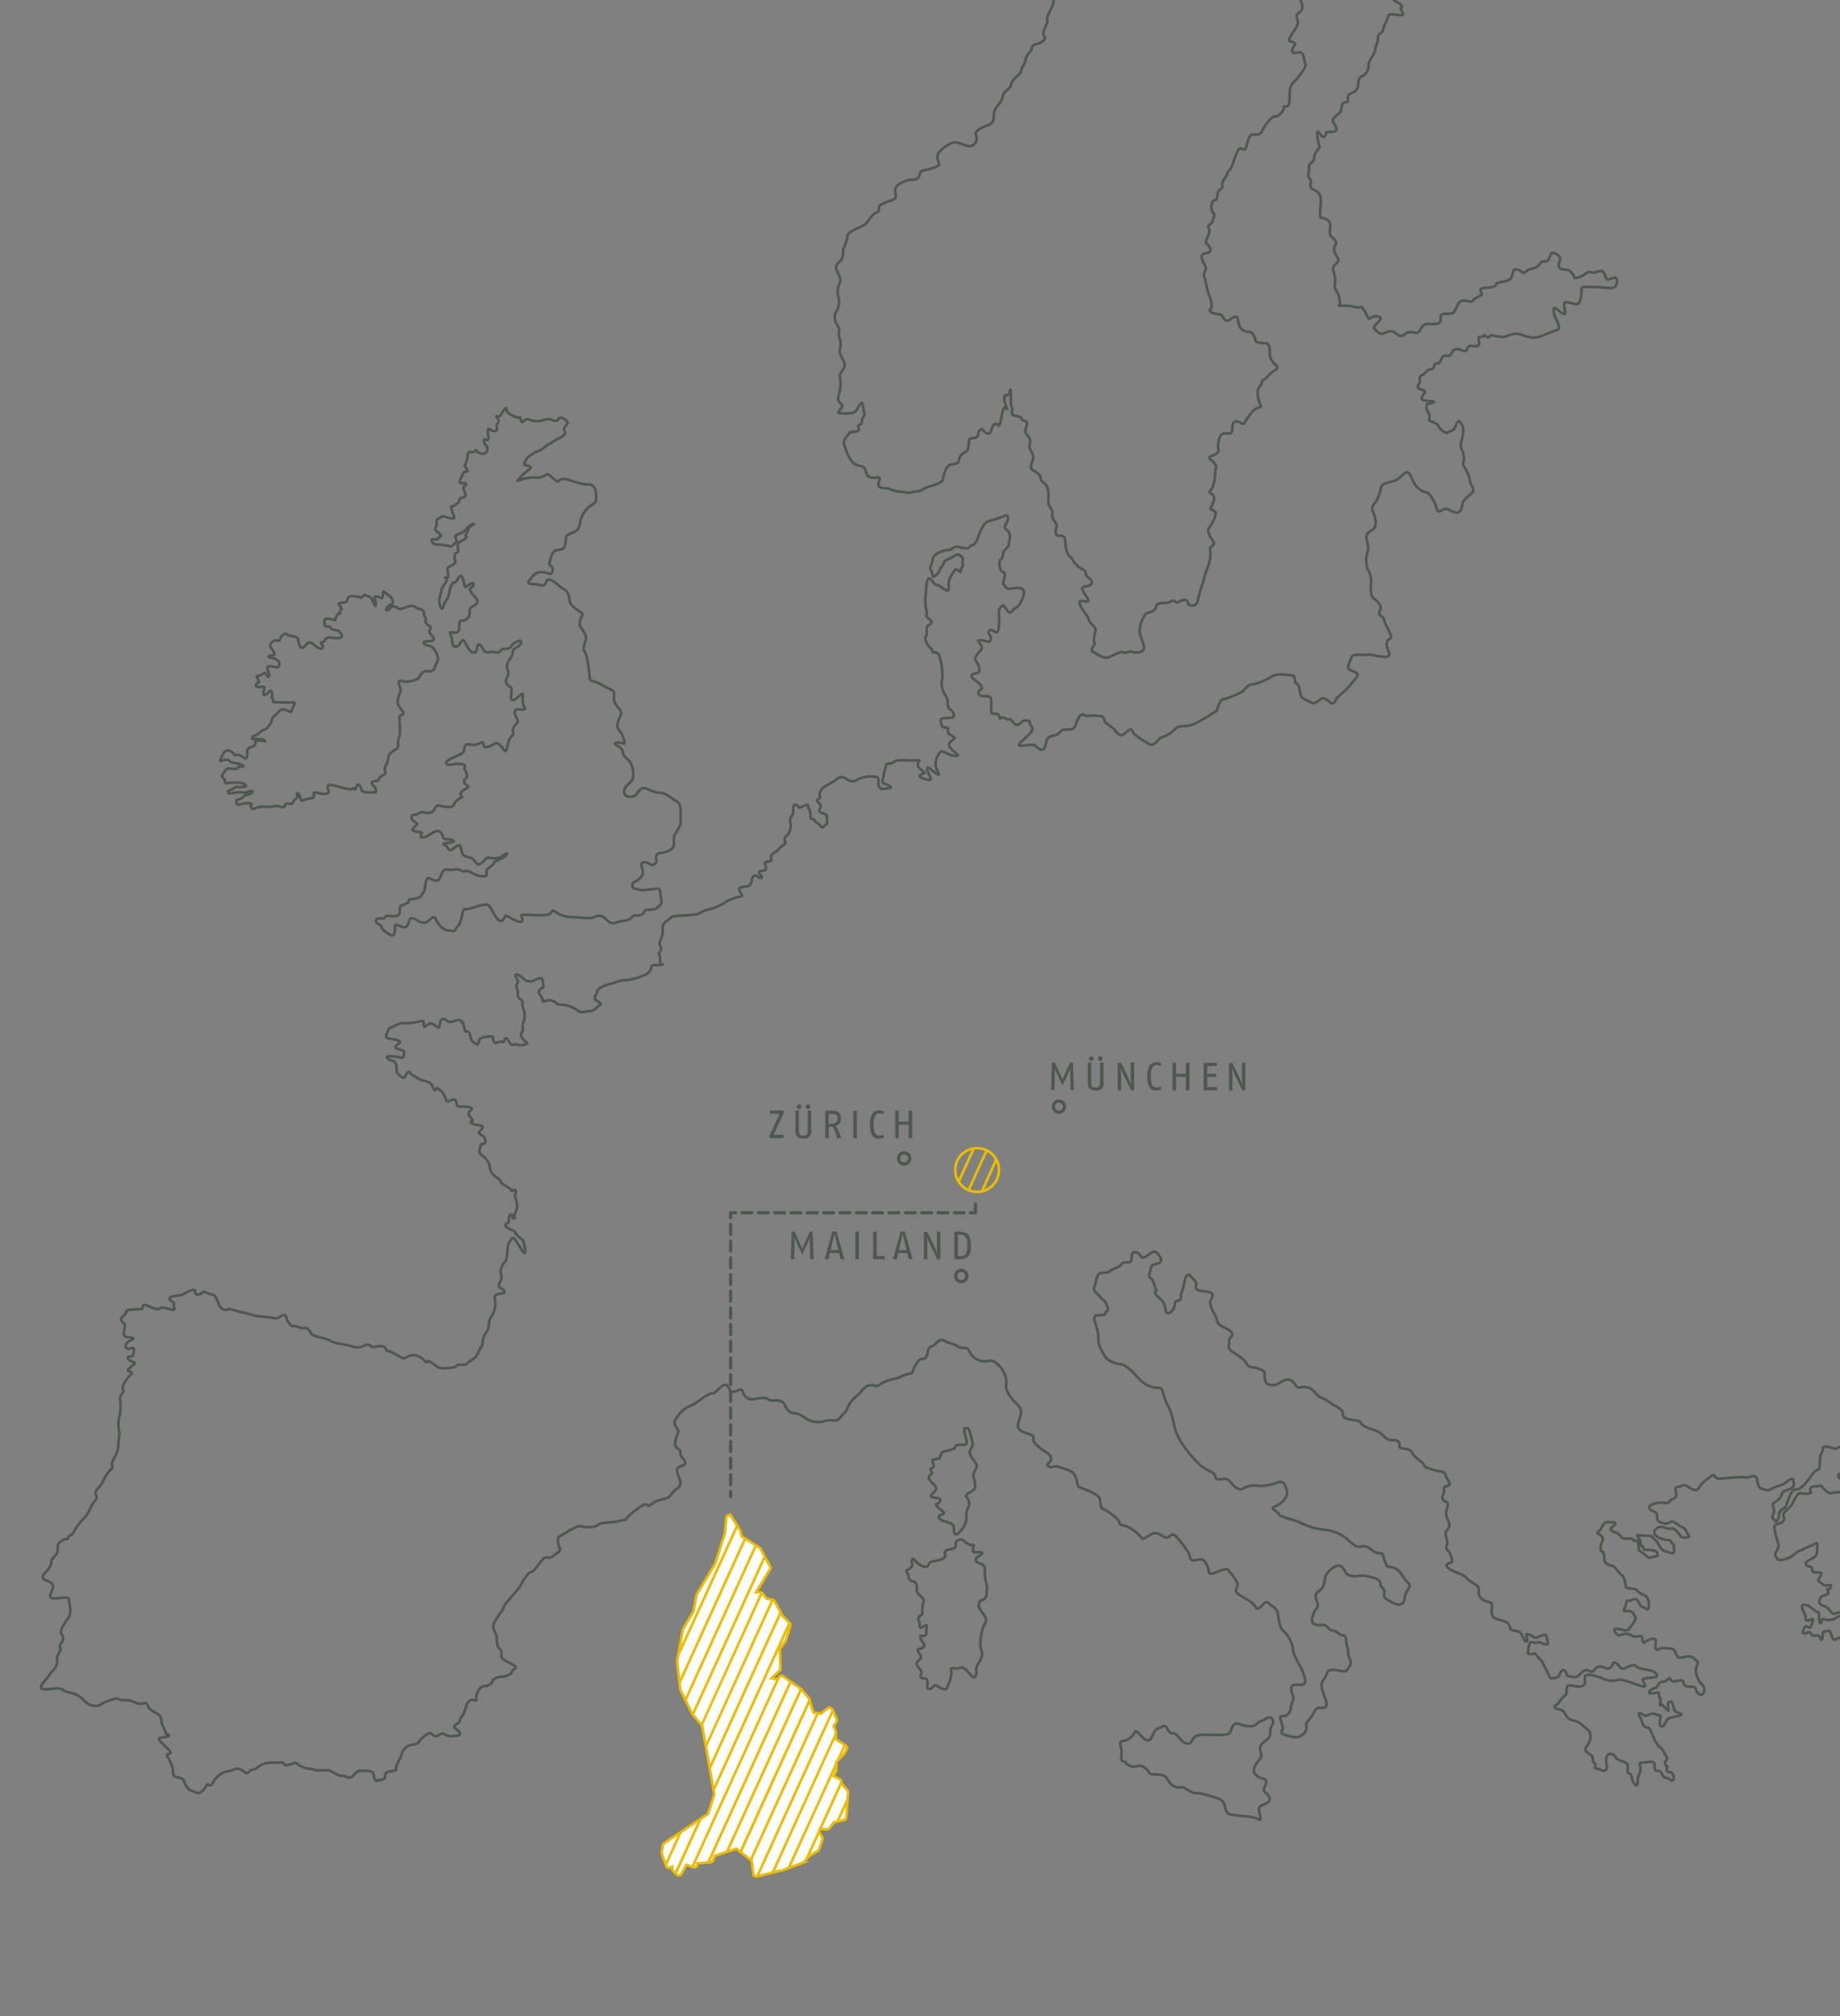 <svg id="Layer_1" data-name="Layer 1" xmlns="http://www.w3.org/2000/svg" viewBox="0 0 420.13 460.13">
  <rect x="0" y="0" width="420.13" height="460.13" fill="#808080" stroke="none"/>
  <title>map-europe</title>
  <path d="M219.21,351.45s-1,.07-1,.74.14,1-.6,1.28-1.62.07-1.82.74.54,1-.67,1.61-2.56.34-2.89.94-.47,1.21-1.82.61-1.88-2.09-2.15-1.41.34,1.35-.34,1.88-1.28.47-.74,1.21-.07.81.54,1.48,1.21,0,1.55,1.21-.34,1.28.47,2.09,1.41,1.21,1.08,1.88a6.62,6.62,0,0,0-.2,2.49c0,.4-1.28.81-.87,1.55s0,2.09.74,1.68,1.28-.87,1.08,0,.2,1.55-.4,1.88-1.21-.47-.94.61,1.35,1.55.54,2.09-1.55.13-1.08,1,.81,1,.47,1.55-1.21.74-.67,1.68,1.08.94.88,1.68-.4.87.2,1.08,1.14-.07,1.21.88-.4,1.55.4,1.61,1-1.28,1.88-.67,2,1.14,2.22.27a12.15,12.15,0,0,0,.94-2.89c.07-1.08-.54-1.68.81-1.41s1.41-.87,2.69.47,1.68,2.08,2.09,1.14-.27-1.35.54-2.69,1.14-1.75.67-3.3.2-4.24.47-5,1.14-1.41.27-2.69-1.48-1.68-1.21-2.83,1.55-.07,1.75-2.29-.27-2.49-.4-3.7.4-2.56-1-3-1.35-1.08-.67-1.55,1.68-1,.47-1.08-1.62.27-1.55-.67.61-.94-.47-1S219.75,351,219.21,351.45ZM220.62,326c-.19.15-.61-.54-.4.81s.87,2.49.27,2.83-2-.14-2.29.47,0,.4-1.21.81-1.75.14-2.15,1.08-.13.81-1,1-1.08.07-.87.74.54.87-.13,1.28-.34.34-.07.94-1.21.81-.54,1.75,1.82,1.55,1.41,2.35-1.61,1.28-.81,1.61,2.15.07,1.82.94-1.35.4-.67,1.21,1.82,1.28,1.48,1.62-1.62.4-.87,1.21,3.1.74,3.16,1.82.13,2,.81,1.68a5.67,5.67,0,0,0,2.15-3.63,3.81,3.81,0,0,1,.2-2.15,1.9,1.9,0,0,0,.27-1.82c-.27-1-1.14-.94-.2-1.61s1.75-.67,1.68-2.09-.74-1.82-.2-2.89.81-1.21.34-2-1.55-1.88-1.35-2.69.88-1.14.61-2S221.36,325.41,220.62,326Zm68,66.47c-1,.63-.94.2-1.48.81s-1.28.88-2.83.61-2-1.08-2.76,0-.2,1.68-1.61,2-6.19-.34-7.06.47-.87,2-2.22,1.48-1.61-2.22-2.89-2.22-1.14-2.22-2.35-1.55-1.35.27-2,1.48-.61,1.82-1.62,1.61-2.22-2.62-2.69-1.82a3.58,3.58,0,0,1-2.56,2c-1.35.2-.54.87-.47,2.35s-.47,2,.54,2.35-.07.4,1.41,1,2-.67,3.43.47.34,1.35,2.22,1.48,2.36.07,3.1,1.41a2.81,2.81,0,0,0,2.76,1.55c.67-.14.54,0,2.22.87s.94.07,3.23.74,4.17.88,4.57,2.29.47,2.09,1.48,2.29a29.45,29.45,0,0,0,3.3.4,10.92,10.92,0,0,1,2.29.4c.94.2,1.21.94,1.14-.13s-.74-2.22.07-2.62,2.49-.87,2-2-1.55-1.08-1.21-2,1-2-.2-2.22-2.83-1.28-1.82-3,1.61-1.75,1.35-2.69-.67-1.55.6-2.62,1.48-1.35,1.48-2.22a2.77,2.77,0,0,1,.47-1.75C290.93,393,290.72,391.14,288.64,392.49Zm-211-253c.27-.81.67-.13.27-.81s-1.08-.87.07-1.08,1.14,0,1.34-.74.88-.94,1.62-.74.94-.07,1.35.27.74-.94,1.21-.54.87.07,1.35.87.94,2.29,1,1.21-.87-1.68.07-1.75,1.28.81,1.48.07-.27-1.61.6-.94,1.48,1.08,1.62,1.55.2,1-.4,1.14-1.48,1.48-.74,1.28,1-1.28,1.88-.74.94.61,1.82.27,2.15-.74,2.49-.34a2,2,0,0,0,1.28.54c.4.07,1,.54.87,1s.4.87.47,1.35-.47.2.07.94,1.08.54.94,1.14-.54.67.07,1.35.94,1.14.47,1.41-2.49,0-2,.67,1.28.34,1.88.87,1.75,2.29,1.08,3.43-.4,1.68-1.21,2-1.14-.34-2.09.4-.4,1.21-1.62,1.61a6.87,6.87,0,0,1-1.82.4c-1.08.2-2-.67-2,.2s.61,1.28.4,2S90.44,160,91,161s1.41,1.61,1,2-.87.2-.81,1,.34,3.7-.14,4.58.27,1.82-.54,2.35-1.75,1.14-1.82,1.88a5.76,5.76,0,0,1-.74,2.22c-.4.74.61,1.48-.47,1.88s-1.08,1.48-1.41,1.35-1.68.13-1,.81,1.08,1.75.61,1.75-2.89.34-3.16-.6-.81-1.55-1.08-.87-.27,1-.67.67.13.2-1.21.07-4.37-1.41-4.71-.74.94,1.61-.47,1.82-2.42-.67-2.69-.2.61,1.08-1,1.28-1.82.88-2,.2-.6-1.68-.87-1.35.6.81-.27,1.21-.34,1.28-1.35,1.14-1.08.07-1.21.54-.67.2-1.21.07a1.68,1.68,0,0,0-1.28,0c-.67.2-2-.07-3.3.14s-1.41.88-1.82.07.74-.94-.87-.94-2.29.74-2.42.07-.4-.74.54-1,.74-.4,1.14-.74.4-.14.88-.27,1.68-.81.6-.81-.4.47-2,.27-3,.54-3.16.07-.2-.27.81-.74.34-.54,1.28-.54,2.35,0,1.88-.47-1.35-.6-3-.54-1.75.34-1.68-.34-1.08-.81-.54-1.55.81-1.35,1.41-1.35,1.88.34,2.08-.2,2,0,1-.54-2.42-.47-2.76-.81,0-.4-1.08-.4-1.48.74-1.08-.27.88-2.22,2-1.82.81,1.08,1.55,1,.47-.13,1.21.27.94.88,1.21.14-.2-1.21.27-1.82.61-.2,1.41-.81-.54-1,.87-1.08,2,.47,1.41-.07-3.16,0-2.76-.67.74-.14,1.68-1.08,1.48-.54,2-1.41.54-.47.74-1.21.07-.74,1.14-1.68.94-1.14,1.88-.94,1.48.94,1.68,0,1.08-1.68.14-1.68-1.21.07-2.49,0-2.15.13-2-.34-.54-.67-.27-1.08-.13-1.61-.54-1.14-1.41,1.35-1.41.54.61-1.62-.07-1.55-1.75.2-1.62-.4.88-.27.61-1-.81-1.08-.07-1.08,1.41-1,1.68-.54.67,1.14.81.47-1-2-.07-2.09,1.88.4,2.09.14a1.05,1.05,0,0,0-.34-1.68c-1-.61-2.22-.47-1.68-.81s1.61,0,1.08-.94-1.35-1.28-.47-2.22,1.68.07,1.88-.67,1.08-1.68,1.55-1.14,2.42.27,2.56,1.14.47,2.35,1.21,1.82,1-1.55,2-.87,1.88,1.55,2.35,1-.87-1.21-.07-1.28.54-1.28,2-1.08,2.49.2,2.49-.34-.81-1.21-.81-1.21-1.82-.27-1.82-.74-1.28.07-1.28-.61-.34-1.41.61-1.41,1.88.67,1.88.07.6-1.28.87-1.21S77.59,139.53,77.59,139.53ZM129.49,96.2s-1.08-1.17-1.7-.81-.27.81-1.17.63-.63-.54-2-.27-.9.45-2.33.36-1.52-.63-2.24-.36-.63,1-1.08.27.18-.81-.45-.72-1.17-.36-1.7-.54a3.49,3.49,0,0,1-1.17-1s.18-1.17-.54-.27S114.51,94.77,114,95s-.81-.27-.54.27.63.54.18,1.35-.09,1.17-.18,1.52-.72.27-1.08.18-1-.9-1,0,.36,1.88,0,2.06-.9-.54-.9.27.81,1,.81,1.7-.45,1.17-.81,1.17a2,2,0,0,1-1-.09c-.63-.18-.54-1.08-1.08-.45s-1.35-.54-1.62.9a6.21,6.21,0,0,1-.54,2.15c-.27.45-.18.09.36,1.08s-.45.09-.81.9-1.17,2.15-.63,2.24,1.43-.18,1.26.36-.81.18-.54,1.08.72,1.35.18,1.7-1.17.09-1.17.72-.54.72-1.08,1.26-1.08-.45-.63,1.08.9,1.88.09,1.88-2.15-.72-2.51-.36-1.17.45-1.08,1,.09.54-.18,1.35-.09.54.45,1.17c0,0,1.17.72.63.9s-.09.09-.54.54-1.79-.18-1.43.63,1.17.72,2.42.81,1.88.54,2.24.18,1.17-.72.9-1.43-.45-.72.45-1.17,1.52-.63,1.88-1.26,1.71-1.35,1.71-1.08-1.08.45-1.26,1.17-.63,1-.63,1.43.72.09-.36.9-1.34.45-1.43,1.43.36,1.17-.09,1.52-.54-.09-.63,1.08.63,1-.18,1.61-1.53.54-1.44,1.26.27,1.62,0,1.79-.9-.18-.27.18-1.26,2.24-1.17,2.78-.45,1.52-.45,2.24.36,2.15.72,1.88.09-.81.81-1.79.45-.72.81-2.15.54-1.88,1.17-2,1.26-2.51,1.79-1.08.36,2.42.9,2,1.88-1.26,1.61-.36-1.26.45-.54,1.61,1.79,1.7,1.35,2.51-1.7.72-1.7,1.79.09,1.17-.72,1.88-1.53-.09-1.61,1.08.09,1.88-.72,2-1.79-.54-1.26.54.09,2.78,1.17,2.69,1.35-2.42,2.06-1.08,1.26,2.51,2.15,2.42.45-2.33,1.26-1.79.81,2,2.06,1.7,2,.54,2.69-.36,1.79.09,2.33-.9,2.78-2,2.33-.81-1.88.9-1.88,2.06-1,1.62-1.26,2.78.45,1.61.18,2.42-.72,1.26-.27,2.06,1.17.36,1.08,1.52-.36,2.33.45,2.15,2.15-2.15,2.15-1.08a5.78,5.78,0,0,0,.09,2.24c.27.63.72.9-.09,1s-2-.36-1.88.72,1,1.79.63,2.24-1.35,1.43-1,2.15-.63.9-1,2.06-.45,2.87-1,2.15-1.44-2.06-2.24-1.52-2.15,1.17-2.42.54,0-1.17-.81-.72a2.88,2.88,0,0,1-2,.45c-.63-.09-1.35-.45-1.61.54s.18,1-1.17,1.7-3,1.26-3,1.79.36.63,1.35.45,3.14-.27,2.87.45.18.72.36,1.52.36.72-.18,1.26-.36.27-.27.9,1.52.72.45,1.35-1.43.81-1.26,1.52.72.09-.63,1-.54,1.79-2.33,1.7-2.33-.63-2.78,0-.45,1.26-1.53,1.35-1.79-.45-2.33.09-1.61,0-1.7.9,1.61,1.26,1.26,1.7-1.61,1.08-.72,1.43,1.88.09,1.79.54-.63,1.08.54.9,2.87-2.15,3.77-1.17.27,1.61,1.43,1.61,2.33.54,1.17.72-2.51.18-1.7.54.9,1.52,1.61,1.17,1.71-1.61,2.06-.72.18,1.88,1.26,2.24,1.08.09,1.79.81.72,1.35,1.71.72.9-1.35,1.7-1.26a4.34,4.34,0,0,0,2.6-.09c1-.45,2-1.43,1.44-.54s-2.87,1.35-2.87,1.88-1.88,1.17-1.7,2,0,1.08-1.26,1-2.78-1.52-3.59-1.17-1.17-.72-2.6-.36-2-.63-2.69.81-.54,1.79-1.52,1.7-1.71-1.17-2.06-.09-.18,2.33-.72,2.87-.18.9-1.43,1.26-1.79,0-1.88.63,0,.18-.81.72-1-.18-1.17.9.09,1.53-.9,1.79-2.24-.36-2.51.27-1.88-.09-2.06.72.54.63,1,1.17.27.81.9,1.26,2.06,1.7,2.33.45-.27-2.06.63-1.79,1.88,1,2.33,0,.45-2,1.53-1.44,2.06,1.35,3.14.54,1.35-1.44,1.88-.27,1.7,2.42,2.87,2.42,1.17.45,1.71-.54.63-.36,1.08-2,.45-2.6,1.08-2.33,4.57-1.8,5.38-.72,1.88,3.95,2.87,3.32.27-1.52,1.43-.9,3.14,1.79,3.23.81-.81-1.26.45-1.26,4.93.36,5.74-.18.45-1.08,1.43-.45a6.55,6.55,0,0,0,3.05,1.17c.63-.09,4.84.45,5.65.09a1.93,1.93,0,0,1,2.51.18c1.08.9,1.52,1.43,2.51,1s2.78-.36,3.41-1,.63-.63,1.08-.63,1.7.09,2-.81,2.15-.18,2.87-.9,1.35-.72,1-2.06.18-2.51-1.25-2.33-3.32.45-3.95.18-1.43,0-1.35-1,.72-.63,1.35-1.26,1.17-1,1-2.06-.81-1.88.45-1.88,1.35,1,2.15.45.45-.63.45-1.44a1,1,0,0,1,1.08-1.17c.63,0,3-.54,3-2s-.18-1.53.45-2.6,1.26-2,1.08-2.6.45-3.77-.81-4.49-2.51-2.06-4.13-2.06-2.78-1.26-3.77-1-1.08,1.61-2.24,1.88-2.51-.36-1.79-1.79,1.79-1.52,1.88-2.69a5.37,5.37,0,0,0-.63-3.23c-.63-1.26-1.52-1-1.7-2.42s-2.69-1.79-1.44-2.15,2.24,1.17,1.62-.9-1.79-2.06-1.35-3.68,1.08-1.88.63-2.69-1.52-1.61-1.52-2.78.27-1.62-.63-2.06-1.35-.63-2.6-1.35-2.33-.45-2.33-1.44a28.12,28.12,0,0,0-.72-5c-.36-1.35-.72-.63-.54-2.15s.9-1.43.09-3-1.26-1.17-1-2.69,1.08-1.35,0-2.15-2.24-1.26-2.42-2.87-.9-2.15-1.26-2.24-2.87-2.6-3.59-2.24-.45,1.71-1.79,1.26-3.5.09-2.51-1.08,1.26-1.88,2.78-1.88,2.33,1.08,2.51-.36-1.08-.72-.63-2.06.45-2.33,1.7-2.6,1.61,0,1.88-1.7-.09-1.53,1.08-2.06,1.88-.54,2.24-2.33a6,6,0,0,1,2.06-3.77c1.08-.9,1.62-.72,1.62-2s-.09-2.6-1.08-3-.45.18-2.51-.36-3.23-1.17-4.22-1-.36,1.08-1.71.09-1.08-1.43-2.06-1a3.4,3.4,0,0,1-2.51.54,8.4,8.4,0,0,0-3.32.63c-.72.18-.9.45.45-1s2.51-1.71,1.79-2.15-1.7.09-1-1.17.09-.54,1.44-1.53,1.61-.54,2.87-1.61.45-.27,2.06-1.35,3.14-1.35,2.6-2.42S130,96.92,129.49,96.2ZM420.1,368.9l-.12,0c-.94.27-.81.63-1.71.76a4.7,4.7,0,0,1-1.52,0s-.76-.4-.81.27-.31.76-.54.13.22-2.06-.27-2.11-1.79-1.21-2.06-1.39-1.7-.67-1.61.18.63,1.35.76,2.06,0,1.12.54,1.08,1.39-.72,1.17,0-.36,1.57-.76,1.61-.94-.72-1.21.13-.67,1,0,1.17.81-.58,1.35-.13.09.54.81.63,1.21-.13,1.39.31.36,1,.58.4-.09-1.66.45-1.61,1.17-.63,1.48.31.54,1.75.94,1.52a5.72,5.72,0,0,1,1.16-.42m0-33.27a1.63,1.63,0,0,1-.45.05c-1.3,0-1.57.58-2.65-.22s-.81-1.48-1.84-1.21-1.3-.09-1.79.54,1,1.08-.58,1.21-1.84-.54-2.47.4a8.43,8.43,0,0,0-.94,1.61c-.31.67-.13.4-.94,1.26s-1.26,1-1.26,1.61.54,1-.27,1.61-1.88.31-1.79,1.3a16.79,16.79,0,0,0,.72,3c.27.94.36,1.21,0,1.93s-.81,1.12-.31,1.75.31.76,1.3.63a5.46,5.46,0,0,0,2.87-1.26,4.08,4.08,0,0,1,1.75-1,14.7,14.7,0,0,1,2-.94c.63-.13,1.66-1.17,1.48,0s.22,2-.76,2.65-2.24,1-1.79,1.66,1,.18,1.3.76-.22.9.67,1,1.66-.18,1.48.54-1.26,1.12-.27,1.75.9.76,1.52.67a2.18,2.18,0,0,1,1,0,1.12,1.12,0,0,1-.4.85c-.4.27-.63-.49-.4.27l.22.76s.13-.09-.54.27-1.17.22-1.3.72-.63,1,.14,1.53.54.13,1.17.54.9,1,1.26,1.3.4.31,1.08.09a3.71,3.71,0,0,1,.89-.17m0-31.58c-.35,0-.58.1-.42.58a1,1,0,0,0,.42.54M318.25,0a1.33,1.33,0,0,0,.42.31c1.26.63,1.71,1.08,1.26,1.43s1,1.53.18,1.71-3-.63-3.14.18-.9,2-1.17,3.14-1.17.54-1.17,1.88-.63,1.79-.63,2.69-1.52,2.42-1.52,3.5a2.66,2.66,0,0,1-1.35,2.51c-.81.27-1,.9-1,1.79a2.05,2.05,0,0,1-1.44,2.06c-1.08.45-1,.9-.9,1.7s-1,0-1.34,1,.09,1.26-.81,2.06-1.62,1.26-1.17,2,1.26,1.88.18,2.06-1.7-.09-1.88.45-.45,1.17-1,.54-1-1.53-1-.63a9,9,0,0,0,.45,2.78c.27.72-.18.63-.63,1.43a2.51,2.51,0,0,0-.54,1.62c-.09,1-1.26.9-1.17,2.06s-.54,1.7.18,2.51-.45,1.88.72,2.42,1.61.9,1.79,2.06-.54,4.48.18,4.48,2,.54,2,1.7-.36,2.15.27,2.6,1.26,1.26,1,1.7a1.94,1.94,0,0,0-.09,2.24c.63,1.08,1,1.35.27,2.06s-1,1.08-.72,1.88a6.86,6.86,0,0,1,.36,2.42c0,1-.36,1,.36,2.15s.45,1.17.72,2.24-.9,1.08.27,1.08a10.6,10.6,0,0,1,3.32.27c1.26.36,1.17-.54,2,.81s.9,2.24,1.43,1.7,2.36-.56,2.29.11-2,1.82-1.35,2.42,1.21,1.34,2.15.94,1.68-.74,2.49-.14,1.28,1.08,2,.54.74-.67,1.68-.67,1.41.67,2-.4,1-1.48,2-1.48,2.49.27,2.69-.67-.4-1.48,1.08-1.61,1.62.2,2.22-.74.74-2.29,2-2.29,1.48.67,2.15-.07,2.09-1,2-1.41-.94-1.28.61-1.41,2.56-.2,2.69-.87,3.16-.27,3.57-1.75.27-1.82,1.48-1.48.74,1.14,1.75.34,2.15-.54,2.89-1.41.34-.81,1.55-.87.81-2.42,2-1.88,1.55.87,1.21,1.88-.4,1.68.94,1.82,1.28.2,2,.94-.2,1.34,1.41.87,1.88-1.55,2.89-1.14,2.42-1,2.89.13.54,1.61,1.14,1.48,1.55-.74,1.75-.13.2,2.09-1.21,2.09-6.79-.61-6.79.07,0,3.7-1.14,3.63-2.76-1-2.83,0,.81,2.69-.27,2.15-2.29-2.35-2.08-.4,2.22,3.77.47,4.24-3.83,1.88-5.58,1.61-2.56-1-4-.81-1.68.88-3.5.61-1.82-.47-2.15.07-1.21-.87-1.28-.27-1.28-.2-1.14.74S338,78.91,337,79s-1.41-.34-1.82.34-.4,1.08-1.41.61-1.75-.27-2.09.27-.47,1-1.08,1-.81-.27-1.35.47-.27,1.14-1.08,1.28-.6.27-.74.74-.34.47-.94.61-.67.34-1.08.81-.67.34-1,.67-.27.07-.2,1-1,1.41-.2,1.88,1.82.34,1.14,1.21-.67,1.08-.27,1.41,3.36.13,2.35.61-1.68-.14-1.48,1.21.67,1.14.67,1.88-.61.81.74,1.35,1,.67,1.62,1.41,1.48,1.28,2,.87,1.08-.2,1.48-1.14.67-2,1.41-.81.34,1.75.34,2.56-.74,2-.34,3.16a5.28,5.28,0,0,1,.6,2.36c-.07.81-.47,1,.07,1.82a7.58,7.58,0,0,1,1.28,3.1c0,.81,1.21,2,.67,2.62S334,114.1,333.92,115s-.47,2.15-1.48,2-2-1.08-2.69-.81-1.48,1.08-1.75-.2-1.55-3.57-2.35-3.63a4.05,4.05,0,0,1-2.69-2c-.74-1.21-1.08-3-2-2.49s-1.28,1.41-2.56,1.88-2.83.4-3.1,1.61a8.59,8.59,0,0,1-1.28,3.36,1.85,1.85,0,0,0-.4,2.42c.54,1.28.74,3,0,3.57s-1.82,1-1.61,2.15.6,2.42.27,3.09a5.9,5.9,0,0,0,0,3.9,6.07,6.07,0,0,1,.81,2.76c-.07.74-.34,3.36.61,4s1.61,1.55,1.55,2.22-.81,1.21.13,1.82.34.6,1.08,2,1.61,2.89.87,3.16-.87,1.28-.54,2.22,1.08,2-.74,1.88-3.5-.74-4-.47-3-.47-3.43.54-1,2.22-.67,2.69,2.49.81,2,1.61-2.56,3.09-2.56,3.09l-2.22,2s-.47,1.75-1.48.94-1.41-1.14-2-.81-1.55,1.35-2.22.88-2.42-.81-2.56-2-.47-2.42-.94-2.42.07-1.75-1-1.82-3.3-.54-4.44.2a14.66,14.66,0,0,1-4.57,1.88c-.81,0-1.48.74-2,1.35s-3.57,1.82-4.57,2-1.55,2.62-1.55,2.62-4.84,3.23-6.32,3.43-2.42-.07-3.23.81a7.47,7.47,0,0,1-3.1,1.88c-.61.07-1.61,2.42-3,1.41a29.4,29.4,0,0,1-3-2c-.94-.87-.54-1.61-1.48-1s-1.55,1.61-2.42.74a6.42,6.42,0,0,1-1-1.14l-2-1.48s-.13-1.48-1.14-1.41-.81-.27-2.29-.07-1.08-.4-1.68-.27-.47.13-1.08,1.08-.34,2.09-1.62,2.29-1.68-.2-2.29.47a2.65,2.65,0,0,1-1.82,1,1.67,1.67,0,0,0-1.41,1.14c-.2.61-.27,2.62-1.61,1.88s-.54-1-2.09-.94-3.23.61-2.36-.4,3-2.49,2.83-3.36-.81-.87-.6-1.35-1.21-.67-1.75-.2-1.21,1.14-1.75.47-.87-1.08-1.41-1-1-.74-1.61-.27-.14-1-1.21-1-1.08.07-1.08-1.21.14-2.42-.4-2.69-2.56.2-2.49-.87,1.21-.4.61-1.55-3-2-2-2.62,1.68,0,1.55-1.41-1.41-1.82-.67-2.89,1.41-1.35,1.21-2.15-1.41-1.35-.27-1.41,2.15.94,2.36-.2-1-1.35-.27-2,1.61,1.35,2-.2,0-4.1.2-4.51.87-1.55,1.35-.6,1.14,1.61,1.62.87,1.35-.74,1.88-1.88,1.35-2.83.27-3.23-2.15.07-3,0-.67-.74-1.14-1,1-2.42-.07-2.76-.94-2.76-.67-2.83.67-.74.67-1.48,1.28-1.35,1.28-2,.54-1.75.07-2.69-1.48-.67-.67-2.08.4-2.15-.47-1.75A26.13,26.13,0,0,1,225.6,119c-.87.2-2,2.56-2.22,3.43s-.67,1.88-1.41,2-.27.87-1.82.67-1.75-.61-2.56,0-.94.27-2.09.61-2.49.94-2.56,2.08-.87,1.68-.34,2.42,0,2,1.08,1.08.81-1.55,1.41-2,0-1.14,1.35-1.61,1.88-1.55,2.83-.87.4.81.54,1.75-.47,1.14-.4,1.82-1-.87-1.35-.27a9.77,9.77,0,0,0-1.28,2.15c-.54,1.35.34,3-.81,2.42s-1.14-1-2-1.14-1.62-2.08-2.09-1.35-.4,3-.54,3.63a10.58,10.58,0,0,0,.07,2.89c.13.81.4,1.48.13,1.82s1.55,1.08,1.08,1.68-1.14.34-1,1.88-.74,1-.13,2.42,1.14,1.21,1.35,2,1.28-.07,1.68,1.35a14.66,14.66,0,0,1,.67,4.84,4.45,4.45,0,0,0,0,2.49c.27,1.28,1.28,2.09,1.21,2.89s.13,1.68.61,1.88,1.14,1.41.54,1.75-2.89-.14-2.76.81.27,1.55,1.14,1.55.4.4.54,1.08,2,1,1.35,1.55-1.68.94-.81,2,2.56,1.88,1.14,1.82-3.09-1.41-3.5-.87a4.53,4.53,0,0,0-1,3.23c.27,1.28,1.35,2.35.27,1.75s-2.15-2.09-2.22-1.14,1.55,2.56.47,2.49-2.69-.67-2-1.14,1.35-.2.54-.87-1.14-.81-1.14-1.55,1.21-1-.61-.87-4.17-.34-4.84.34-1.68-.07-1.88,1.08-.2.27-.4,1.61-.67,2,0,2.22,2.35.94,1.14,1.08-1.82.47-2.29-.4.67-2.22-1.28-2.22a6.44,6.44,0,0,0-3.23.47c-.67.34-1.35.94-2.42.34s-1.68-1.14-2.76-.2-3.36,1.68-3.63,2.69a1.5,1.5,0,0,0-.22.87c0,.58.4.54-.09.81s-.72.4-.27.85.76.67.54,1.21-.45.72-.13,1,1.79.54,1.61,1,.31,1.61-.13,1.84-.85,1.12-1.35.36-.76-.4-1.26-1.17-1,0-1-.9-.18-1.88-.45-1.88.45-1.17-.76-.72-1.26.72-1.57.31-.94-.9-1.12,0,.09,1.48-.31,2a1.54,1.54,0,0,0-.4,1.57,3.42,3.42,0,0,1-.54,2.74c-.63.67-.72.36-.76,1.17s.67.58-.4,1.35-.72.81-1.57,1.39-1.17.76-1.12,1.35.18.81-.4.9-1.08.09-1,.49.49,1.21,0,1.52-1.35,0-1.35.54,1.08,1,.45,1.21-1.21-1.12-1.84-.27,0,.9-.4,1.39-.09.58-1,.81-2,.09-1.71.94,1.26,1.21-.09,1.48a9.05,9.05,0,0,0-2.78,1,13.07,13.07,0,0,1-4.08,1.84c-1.88.36-1.93,1.08-3.14,1.17a24.51,24.51,0,0,1-2.56.22c-1.21,0-2.74.09-3.27.72s-1.57.81-1.57,2a5.57,5.57,0,0,1-.31,2.38c-.31.94-.58.81-.31,1.75s.36.85,0,1.39-.31.36-.09,1,0,1.3.13,1.66,1.26.13.18.36-2.11-.27-2.2.54a2.24,2.24,0,0,1-1.44,1.7,14.06,14.06,0,0,1-4.13,1.26,5.82,5.82,0,0,0-2.47.45c-.58.22-1.75.45-2.6.81s-1.66.76-1.7,1.26-.9,1.61-.45,1.93,1.62.94,1.17,1.12-1.52,1.61-2.42,1.48-1.57.72-2.83-.13a6.22,6.22,0,0,0-3.54-1.3c-1.57-.13-1-.36-1.88-.76s-.72-.31-1.62-.18-.94.45-.94-.23-1.3-1.43-.67-2.2,1-.18.81-1.21.09-1.66-.94-1.44-1.35.81-2.11.67-.76,0-1.39-.58-1.75-1.35-1.88-.85.81,1.3.54,1.7a1.3,1.3,0,0,0-.13,1.52c.36.72-.09,1.66.4,2.06s.9.54.81,1.21.13.9.31,1.52a4.15,4.15,0,0,1,0,2.33,3.81,3.81,0,0,0-.27,2c.13.58-.67.9-.27,1.79s1.75,1.39,1.12,1.57a3.29,3.29,0,0,1-2.2.18c-.81-.31-.85.54-1.52-.31s-.63-1.35-1.12-1.08,0,1-.81.76-1.26.63-1.75,0,.18-1.35-.81-1.26-2,.13-2.42.63-.27,1.61-.9,1.12-.94-.49-1.21-1.43,0-1-.63-1.39-.49.4-.76-.54-.27-1.84-.63-1.61.36-.45-.58-.49-2.11.76-2.69.22-1.12-.72-1.48-.18-.27,2-.72,1.66-1.39-1.21-2-.85-1.12,1-1.21.45.22-1.26-.58-1.08a13,13,0,0,1-3.68.49,3.52,3.52,0,0,0-2.38.63c-.4.27-1.35.27-1.44.85s-1,1.52-.22,1.88,1.66.27,2.33.54.72.49.13.81-.85.85-.31,1.08,1.79.4,1.66.85.13,1.39-.76,1.21-3.41-.67-3.14,0,1.61.45,2,1.39-.09,1.88.58,2.42,1.21,1.17,1.57.45.81-1.35,1.12-.81,1,.76,1.88,1.35,2.6.49,3.05,1.44.54,1.39.94,1,0-.54.85.13.49.22,1.08,1.35.45,1.53,1.3,1.12,1.26-.45,1.43.27.13,1.08.94,1.08,2.87,0,2.6.54-1.08.72-.58,1.48,1.17,1.21.54,1.35.4.63.9.76,1.88.13,1.61.63a2.81,2.81,0,0,1-.81,1c-.18.09.22.63.81.9s.9,1.35.45,1.7-.81-.13-.94.67-.58,1.39.27,2a4.58,4.58,0,0,1,1.84,2.42,2.81,2.81,0,0,0,.76,2c.63.63,1.35,1,1.57,1.3a2.26,2.26,0,0,0,1.08,1.17c.94.58,1.61.94,1.61,1.3s.67-.58.9-.13-.27,1.08-.13,1.52a6.37,6.37,0,0,1,.49,2.47c-.18.58-.4,1-.58,1.52s.31.81-.18.94-.13-1.17-.72-.9-.31,1.53-.49,1.75-1.21.54-.36,1.17,1.66.58,2,1.35,1.62,1.21,1.79,2,.63,2.65.22,2.47-.81-1-1.35-1.79-1-1.88-1.44-1.61a3.66,3.66,0,0,0-.94,1.61c-.27.67-.09,3.18-.72,3.81a3.25,3.25,0,0,0-1,2.2c0,.76.45,1.39-.09,2.29s-.31,1.39.13,1.52,1.35,1.12.4,1.21-2.06.23-1.75,1.39a5.37,5.37,0,0,1-.54,3.45,4.1,4.1,0,0,0-.81,1.84c-.13.81,0,1.44-.49,2a4.32,4.32,0,0,0-.9,2c-.09.67-.09,1.39-.49,1.7s-.58,1.75-1.57,2.47-1.57.94-1.71,1.3-2.06-.14-2.24.36-3.5.81-4.22.36a16.76,16.76,0,0,0-2.24-1.48c-.22,0-.09.9-1.08-.22a3.12,3.12,0,0,0-3.27-.9c-.72.31-1.12.81-2,.27s-2.69-1.53-3-1.39-.13-1.08-1.43-1.12-2,.45-2.24.09a1.18,1.18,0,0,0-1.43-.31,3.32,3.32,0,0,1-3,.27c-1.66-.54-4.08-.63-4.93-1.26s-3.95-.94-4.31-1.57-.72-1.48-1.66-1.39,0,.23-1.35-.22-1.21.31-2.15-.94-.36-2-1.3-1.7-1.12.9-2.15.63-3.05-.27-4.44-.58a27.08,27.08,0,0,0-3.14-.81c-.49,0-2.78-.94-2.83-.67s-1.3.45-1.88-.63-.94-2.6-1.57-2.6-2-.94-2.38-.58-.94.72-1.52.36.31-.94-.67-.9-2.15,1.17-3.14,1.26-2.6.27-2.15.9,1.3.85.94,1.17.67,1.3-.31,1.17-2.24-.63-2.65-.45-.18.49-1.3.22-2.29-1.08-2.69-.81.22.9-.76.94-3.23-.09-3.23.67-1.44,1-1.08,1.84.94.45.76,1.7-.45,2,.45,2.11,2.15.27,1.12.67-1.66,1.3-1.21,1.84,1.44-.22,1.66.09,0,1.35-.13,1.66-1.17,0-1.17.58,1.75.9,1.61,1.21-2,1.44-1.52,1.66,1.17.45.63.85-2.33,2.83-1.84,3.41-.9,1.35-.63,2.33a10.88,10.88,0,0,1-.22,4.17,7.45,7.45,0,0,0,0,3.14c.18.76-.31,2.47-.18,3.23a5.37,5.37,0,0,1-.81,2.51c-.27.58-.9,1.52-.63,2s-.13.81-.4,1a10,10,0,0,0-1.7,2.65c-.13.63-1.7,2-1.7,2.6s.72.94-.13,1.79-1.21,2.65-2.24,3.72a17,17,0,0,0-2.69,3.54c-.18.58-1.08.67-1.17,1.17s-1.17.27-1.21.54-1.08.27-1.17,1.48.09,1.39-.63,2.15-.9,1-.85,1.57-.94,1.84-1.26,2.11-1.12,1.3-.31,1.7,2.11.76,2,1.66-1.21,2.15-.31,2.56,3.86-.63,3.9.31.81,3-.18,4.35-2,2.82-1.48,3.59a1.88,1.88,0,0,1,.27,1.57s-.94.94-.63,1.48,0,.9-.36,1.43a3.19,3.19,0,0,0-.27,2,3.49,3.49,0,0,1-1.17,2,8.54,8.54,0,0,0-1,1.39c-.36.54-2.2,2.2-1.3,2.6s3.9-.49,4.66.18,2.65.76,3.77,1.48,1.39,1.57,2.82,2.11a2.66,2.66,0,0,0,2.56-.45s3.14-1.52,3.68-1,1.79.09,2.74.4,1.66.85,2.65.67.81-.45,1.35.67,2.56,1.52,2.83,2.38.09,1.26.54,2.06.67,1.88.9,1.93,1,.13.13.45-2.65,0-1.57,1.17,2.56,2.24,2.2,2.65-1,0-.63.76a9.19,9.19,0,0,1,1.21,2.69c.13.94-.18,1.66.72,1.93s1.62.31,1.88,1.08.9,1.88,1.7,2.11,1.39.9,2.33.18,1.08-1.88,1.52-1.57.63.27,1.17-.67a4.76,4.76,0,0,1,3.27-2.42c1.44-.09,1.66-.94,2.92-.36s1.12,1.26,1.88.49,1.43-.31,2-1a5.17,5.17,0,0,1,3.41-1.08c1,.09,1.66-.09,2.2,0s.27.63,1.12.58,1.79-.85,2.24-.36a5.4,5.4,0,0,0,2.69,1.17,4.83,4.83,0,0,1,1.66.36c.18.09.4,0,1.75,0s.76-.22,1.75.27,2,1.17,2.51,1,1.3.67,1.93.36,1.57-1.71,2.15-1.53,2.78-.31,3,.72.4,1.7.85,1.57,1.75-.27,1.84-.72-.31-1.25,1.21-1.43,1.3-.27,1.3-.9,1.17-2.2,1.26-3a3.19,3.19,0,0,1,1.66-2c.58-.23,2-.18,2.29-.81s2.2-2.33,2.78-1.93.81.9,1.53.49,1.17-.63,1.62-.27a2.41,2.41,0,0,0,1.66.4c.36-.09,1.93,0,1.79-.67s-1.66-1.17-1.21-1.7,1.3-.76,1.21-1.26.76-1,1-1.93.23-.22.4-1.12.81-1.75,1.48-1.61.94.4.85-.54,1-2.65,1.66-2.56,1.93-.49,2-1.08,1.26-1.12,2.24-1.12,2.24-.63,2.24-1.17,1.71-.67.27-1.52-2.74-1.17-2.69-2.11,0-1.17-.45-1.57-.63-1.61-.63-2.65-1.26-1.84-.54-3.32,2.15-3,2.15-3.54,3.14-3.68,3.81-4.89,1.7-3,2.51-3.14,2.56-3.23,3.1-3.27,1.26.22,1.93-.4,1.84-1,1.43-1.79-.63-2.47,0-2.69,4.08-2.65,4.89-2.29,3.14.36,3.77-.22,2-.58,3.18-.67a22.21,22.21,0,0,0,3.18-.63s0,.36.27-.22,3.41-3.14,4.22-3.23.23.9,1.79-.27,3.32-.63,4.13-1.93,2.11-1.52,2.15-2.6-1.12-2.47-.72-3.32,2.06-.54,1.79-1.48-1.17-1.12-1.08-2.24-1.43-.49-1.17-2.47,1.08-1.84.49-2.87-1.08-1.35-.18-2.56a6.57,6.57,0,0,1,2.87-2.65,8.25,8.25,0,0,0,2.42-1.43c1.08-.81,2.6-1.66,3.05-1.53s2.33-2.6,3.14-1.79.45,1.35,1.35,1.43,2-1.08,2.29,0a2.22,2.22,0,0,0,2,1.75c.94,0,3-.76,3.77,0s2.89-.47,3.7,1.14,1.35,2,2.62,2.08,2.29,1.41,3.5,1.68a4.82,4.82,0,0,0,3.23,0c1.48-.47,2.56.47,3.36-.67s1.35-1.14,1.68-2.22a6.45,6.45,0,0,1,2.22-2.82c1.14-1,1.75-2.49,3.3-2.42s.81.61,2.29-.4,3.16-.87,4.71-1.68,2.08-.2,2.49-1.28a6.34,6.34,0,0,1,1.14-2.09c.67-.94,1.55-.13,2-1.28s0-1.68,1.14-2.15,1.68-2,2.89-1.28,1.68.47,3,1.28,2-.13,2.56.94a4.1,4.1,0,0,0,2.89,2.42c1.55.27,2.15-.6,3.36.47a5.8,5.8,0,0,1,2.22,3.57c.27,1.55-.47,1.82.88,3.9s2.62,2.15,2.56,3.77-1.35,3-.27,4,3.16.81,3.1,1.82.13,1,1.14,2,2.69,1.48,2.89,2.62-1.48,1.28-.54,1.88.94-.4,2.49.2,3.1.61,3.7,2.35.2,2,1.14,2.36,4.17,1.41,4.37,2.62.07,2,.88,2.29,3.3,2.09,3.5,2.83.47.74,1.41.94a8.85,8.85,0,0,1,3.57,2.56c.34.67.67.34,1.41-.07s1.55-1.28,2.89-.54,1.48.94,2,.6.94-1.08,1.82,0a21.13,21.13,0,0,1,2.69,3.5c.54,1.14.27,1.75,1.14,1.82s1.82-.67,2.56.2a4.27,4.27,0,0,1,.94,2.22c.14.61.27.74,1.08.54s3-1.41,3.43-.74,2.22,2.49,2.09,3.43-.81,1.28.13,2,2.42,1.35,3.36,2.22.61,1.55,1.68.81,1.08-1.68,2.15-.74,1.75.88,2,2.89.74,3,1.21,3.36a6.22,6.22,0,0,1,1.75,2.62c.67,1.61,0,1.08.81,3s1,1.75,1.61,3.16,1.14,3,.34,3.36-3-.54-2.76,1.14.81,1.68.27,2.83-.2,2.15-1.14,2.89-2,0-1.61,1.14.67,1.75.47,2.22-.54,1,.54,1.28,2.56.94,3.57.27,1.35-.94,1.35-2-.4-.34.74-1.88,1.28-2.62,2.29-2.56,1.75,0,1.55-1.21-1.82-3.9-.74-5.11.47-2.35,2.15-2.35,2.83.87,3.43-.14,1-1.08.4-2.56-.07-1.68-.47-2.49,0-2.62-1-2.69-1.14-.94-2.35-1.08-.94-1.35-2.42-1.28-2.69,0-2.15-2,1.41-1.75,1.14-2.83-.94-2.15.2-2.83,1.35-2.08,1.55-3.23,2.69-3.43,3.77-2.36.54,1.62,2,2,2-.27,3.83.13,2.89.67,3,1.68.27.61.74,1.28-.47,1.61.67,2.29,2.49,1.55,3.3,1.08.67-.74.94-2,1.68-2,.6-2.89-1.68-3-3.36-3.43-1.28.07-1.88-1.41-.07-1.82-1.41-1.88-2.35-1.75-3.5-1.55-1.55.27-3.09-1.08a9.38,9.38,0,0,0-5.11-2.62,16.71,16.71,0,0,1-6.05-1.61c-1.28-.81-4.64-1.21-5.11-2.08s-2.22-1.14-.74-1.75,3-2.22,2.62-3.57-.67-2.29-2-1.88a13.11,13.11,0,0,1-4.24.81,6.16,6.16,0,0,0-3,.2c-.94.4-1,.94-2.22.27s-1.61-2.22-2.83-2.08-2,.34-2.09-.67-2.09-.94-4.31-3.36-4.24-4.91-4.91-7.67-.54-3-1.75-5.38-.67-3.63-1.88-3.7a6,6,0,0,1-4.71-2.29c-1.88-2.09-3.36-3.16-4-3.1s-3.09-.61-3.77-2.09-1.35-1.75-1.35-4.17-1.88-4.78-.2-4.91,1.68.07,1.82-.54.88-.13.4-1.61-1-1.21-1.55-2-1.82-1.35-1.35-2.35.34-3,1.55-3.16,1.41.07,2.15-.54,2-.67,2.49-1.48,2,0,2.22-.81-.2-2.15,1.08-1.88.87,1.68,2.15,1,1.88-1.61,2.56-.94,1.55,1.88.61,2.35-1.82.27-1.88,1.08-.87,1.88-.07,2.42.81,2,1.21,2.56-.81.34.13,1.35,1.61,1.21,1.88,2.49.27,1.88,1.08,1.48a2.35,2.35,0,0,0,1.21-2.15c0-.87,1.41-.34,1.41-1.28a2.51,2.51,0,0,1,.2-1.41,11,11,0,0,0,.6-2.22c.07-.74.67-2.22,1.35-1.35s1.55,1.35,1.28,2.09.14,1.14.88,1.28,2.83.14,2.89,1-.94,1-.34,2.69,1.08,1.88,1.28,2.89.74,1.35,1.82,1.88,1.88,1.08,1.75,1.61-.94.81-.74,1.68-.74,1.21.81,2.22,2.76,1.88,3,2.42a1.92,1.92,0,0,0,1.68,1.14c.87.07,2.62.67,2.62,1.21s-.13,2.56,1,2.69a3.13,3.13,0,0,0,2.49-.4c.87-.54,1.75-1.08,2.69-.47s.87,1.68,1.88,1.55a3.3,3.3,0,0,1,2.69.4c.67.61,1.55,1.75,2.08,1.88a8.34,8.34,0,0,1,2.36,1.35c.07.2,2.69,1.28,2.62,2a1.31,1.31,0,0,0,.94,1.48c.74.27,3,.34,3.23.94s1.08.94,2.49,1.48a6.15,6.15,0,0,1,2.56,1.35,2.81,2.81,0,0,0,1.88,1.14c.74,0,1.61-.14,1.82.67s-.27,1.08.87,1.21,1.68.2,2.29,1.28,2.29,1.82,2.49,2.49,1.35.81,2.22,1.14,2.69.34,2.69,1,1.55,2.35.67,2.56-1.08.34-1,1.08-.67,1.41-.2,2.15,1.35.14,1,1.61-.47,1.21-.2,2.22.88,1.48.54,2.42-.87.61-.74,1.68.54,1.68.27,2.42a1,1,0,0,0,.34,1.35c.4.4,1.08,2.29.74,2.56s-2,.34-.67,1.41,3.16,1.14,4.1,2.22,2.62,1.55,2.76,2.36-.4,1.21.61,2.29,2.49.47,2.42,1.68-.34,2.56,1,3,2.49.47,2.89,1.41.07,1,1.28,1.28,1.21.07,1.68,1.08.88,1.75,1.14,1.21-.74-1.75.27-1.48,1.21.87,1.88.74,2.15-1.14,2.29-.27.81,2-.27,1.82-1.08-.67-1.82-.4-1.68-.47-1.75.14-.4,1-.27,1.48-.6.74.27,1,.88-.67,1.55.27,1,.88,1.48,1.82a14.38,14.38,0,0,0,.94,1.82c.4.61.4,1.61,1.14,1.61s1.61-.2,1.75-.87.88-1.48,1.35-.67-.07,1,1.08,1.14,1.35.34,2.15-.47,1.41-1.08,1.68-1,1.14.74,1.62.07a1.51,1.51,0,0,1,1.82-.81c.94.2,1.08.74,1.82.2s.54-1.61,1.41-1,.94,1.41,1.68,1.21,2.22-1.28,2.83-.54,2.76.67,3.7,1.08,1.55,1.21.67,1.41-3.1.07-2.83.74.88,1.35.27,1.41-4.84-1.82-5.85-1.55a4.58,4.58,0,0,1-3.36-.2c-1.48-.61-3.9-1.41-4.24-.61s.61,2-.94,2.29-3.09-.81-3.23.34.14,1.28-.47,1.82a5.9,5.9,0,0,0-1.48,1.75c0,.27-1.35.47-.67,1s1.68.27,2.15,1.21a2.59,2.59,0,0,0,1.88,1.68,4.15,4.15,0,0,1,2.22,1.14c.54.54,1.68,1.21,1.68,1.82a3.36,3.36,0,0,1-.34,2.29c-.61,1.08-1.14,1.48-.27,2.09s1.21.74,1.21,1.48.34.81.61,1.21-.61.94.4,1,1.08.67,1.75.4.47-1.21.34-1.88,0-2.09,1.08-1.88.87.74,1.41,1.14,2.42.67,2.42,1.48-.27,1.48.27,1.82.47.07.67,1.14,1,1.82,1.21,1.48,0-1.21.2-1.82.74-1.62.54-2.22-.47-1.08.61-1.08,2.62-.6,2.62.47,0,1.41.61,1.41.87.27,1.14.87.61.81,1,.74,1.08.94,1.48.47-.07-1.68-.54-1.75-.94.07-.94-.67.4-.54,0-.74-.47-1.1-.16-1.23.31-.81.13-.94-1.08-2.06-1.48-2.11-.58-.85-.94-1.17-1.25-3.36-1.84-3.36-1-.13-1.26-1.08-1.3-2.29-.54-2.15,1,.76,1.57.49,2-.63,2.11-.22,1.21-.22,1,.72-.31,2,.36,2,.76-1.66,1.75-1.93,3-.54,2.6-.94-1.39-.13-1.61-1.12a9.08,9.08,0,0,0-.54-1.66s-.94-.23-.85.85.36,1.48-.13,1.08-1.12-1.3-1.3-1.26-.45.63-.36-.4.22-1.08-.09-1.08,0-1.3-.4-1.3-2.06.54-2-.09,1.44-.85,1.66-1.08.81-1.43,1.43-1.26,1.48-1.12,1.61-.76a1.17,1.17,0,0,0,1.3.67c.58-.18,1.66-.49,1.79.13a1.15,1.15,0,0,0,1,1.08c.67.13,1.61-.31,1.84.58s.94,1.39,1.35,1.26A1.34,1.34,0,0,0,389,385c-.45-.81-.81-.81-1.17-1.61a4.68,4.68,0,0,1-.63-2.33c.09-.76.76-1.75.31-1.93s-.81-1.12-1.93-1.08-2.2.63-2.6,0-.54-1.79-1.57-1.79-1.88-.27-2.33,0-1.08.67-1.08-.45.31-1.84-.54-1.79-.63.14-1.39.45-.67.85-.94.13,0-1.3-.67-1.21-1.35.27-1.7,0a2.75,2.75,0,0,0-1.7-.49c-.67.09-1.52.58-1.88.13s-1.17-1.52.27-1.26,2,.63,2.51,0,1.61-2.06,1.48-2.47-.49-1.39-1.3-1.57-1.7.4-1.21-.63.31-2,.81-1.75,1.57-.9,2.2,0,.49,1.21,1.17,1.44,1.26,1,1.35,0,0-2.38-1.12-2.74-1.66-1.35-2.06-1.39-2,0-2.06-.63-.49-2.42-.81-2.42-1.79-2.24-2.2-2.24-1.88-.49-1.88-1.3-.13-1.93-.49-1.93-.49-.72-.27-1.62.76-1.21.09-1.93-1.39-.54-.58-1.12.76-2.11,2.06-2.06,2.15-.09,1.52.63-1.43.85-.45,1.43.85.09,1.57.85.63.85,1.53.85,1.25-.18,1.66.36.81-.63,1.08.67-.31,1.48.9,2.15,1,1.43,2.2,1.08,1.57-.27,1.3-.81,0-.58-1.35-.81-1.61.22-1.88-.54-.58,0-.67-1.35-1.79-1.7.22-1.48,2.24-.09,2.6.49.81.49,1.39,1.61a3.18,3.18,0,0,0,1.12,1.39l1.53.49s1,.45.85-.67.14-.85-.36-1.39-.22-.76-1-.85a9.09,9.09,0,0,1-1.52-.31l-.9-.36-.72-.72,0-.81.81-.72a2.48,2.48,0,0,1,1.84.18c1,.49,1.21-.36,2.2.49s1.12,1.79,1.88,1.66,1.57.18,1-.63-.45-1.35-1.57-1.84-1.61-1.35-2.38-1.12-.63.58-1.57.36-1.48-.4-1.57-1.12,0-1.26-.58-1.48-1.79-.9-1-1.48a4.07,4.07,0,0,1,2.33-.63c.85-.09,1.66.4,2-.27s1.61-.54,1.61-1.48-.67-1.79.45-1.88,1.08-.81,2.15-.09,1.88,1.21,2.47.45a7.46,7.46,0,0,1,2.06-2.2c.81-.4,1.12-1.26,1.61-.63s.72.72,1.79.58,5.2-.49,5.38-.22,2.29-1.12,2.51.36.49,2.06,1.17,2.2,1.12.63,2.15,0,2.24-.67,3-1.26,1.93-1.57,2-.67.36,1.39-.72,1.93-1.7.27-2,1.43-1.88,1.61-2,2.15.31.27.27,1.44-.63,1.39-.22,1.75.63,1.3,1.12.22,0-1.26.72-2.06.76,0,1.3-1.43.94-3.14,1.93-3.32.94-.09,2-1.08,1.79-2.51,2.6-3.14.9,0,1-1.48,0-2.2.54-2.87-.49-1.39,1.21-1.17,1.52.72,2.6.09a1.54,1.54,0,0,0,.23-.16M240.55,0a3,3,0,0,0,0,.31c0,1.35-1.7,3.23-1.43,4.13s-1.26,2.78-.81,3.59.36.9-.45,1.52-2.15.45-2.24,1.35-1.26,1.53-1.43,2.69-1.08,2-1.08,2.69-1.88,1.52-2.24,3-1.61,1.17-1.88,2.69-1.79,2.42-2,3.68.36,2.24-1.61,3-2.87,1.43-2.51,2.33a1.71,1.71,0,0,1-1.17,2.33c-1.17.36-3.05-1.43-4.67-.54s-3,1.88-3,3.14,1.35,1.61-.72,2.33-3.05.54-3.23,1.26S209.86,41,208.33,41s-3.95,1.17-3.95,2.33.63,1.88-.63,2.33-2.78.9-3,1.52.36.9-.81,1.43-1.35,1.79-2.6,2.69-3.77,1.44-3.86,2.6a6.84,6.84,0,0,1-.81,2.6c-.36.81.09,2-.63,2.87s-1.52,1.08-.9,2.51.9,1.71.63,2.6a5.07,5.07,0,0,0-.45,2.78,4.72,4.72,0,0,1-.09,3.32c-.54,1.08-.81,1.26-.54,2.51s1.17,1.61.9,2.69.54,1.88.36,3.05-.45,1.35.18,2.6,1,1.71.54,2.6-1,1.26-.9,1.88a9.49,9.49,0,0,1,0,3.23c-.27,1.35-.54,1.35-.27,2.33s1.26.72.63,1.62-1.08,1.26-.18,1.26,3.05.27,3.68-.81,1.17-2.15,1.35-1.26.18,1.35.36,2.06-.54.9-.54,1.88-1.17.45-.72,1.53-2.15.63-2.15,1.08-1.71,1.26-1.08,3,1.35,3.68,2.6,4.22,1.79.18,2.15,1.26.36,1.52,1.44,1.7,1.88-.36,1.79.36-.63,1.62.18,1.88,1.17.09,2.15.36a6.93,6.93,0,0,0,2.33.63c1.08,0,2,.45,2.78.09s1.7,0,2.42-.63,4.4-1.17,4.57-2.24.81-3,1.52-3.32,2.06-.09,2.15-1a2.31,2.31,0,0,1,1-1.7c.45-.36.9-.18,1.17-1.26s-.09-2.15.63-2.15,1.61-.18,1.61-.9.72-1.52,1.08-1,1.26,1.25,1.71.54.36-1.88,1.26-1.88.45.9.9,0,.54-4.22,1.25-3.68.45.27.09-.63-.54-2.69.18-2.24.9-2.24,1-1-.18,2.87.18,3.59-.36,2,.72,2.06,1.62.45,1.62.81,1.26.18,1.17,1.08-.72,1.52-.18,2.24.9.9.9,1.7-.36,1,0,1.79.9,1.52.63,2.33-.72,1.79-.27,2.24.45.27,1.08.72a2.1,2.1,0,0,1,1,1.61c.09.72,1.26.72,1.61,2.24s-.18,2.78.36,3.86.72.9.63,2,1.17,1.88,1,2.6-.54,2.06.36,2.15,1.53-.18,1.62,1.44.45,2.87,1.08,3.32.36.72,1.44,1.88,2.15,1,2.15,2,1.7,1.17,1.35,2.24-2.6.27-2.06,1.53,1.88,2.51,1,2.6-2.24-.72-1.52.9,1.7,2.33,1.88,3.14,1.62,1.88,1.62,2.33-.72,2.69-.27,3-1.17,1.61-.45,2.06,2.6,1.7,3.59,1.35,2.87-1.52,3.41-1.17,1.61-.45,2.06-.09,2.69.18,2.69-.9-.9-2.51-1-3.68.81-4.22,2-4.4,1.79-.9,1.79-1.52,1.7-.72,2.51-.72,1.08-.9,1.79-.27,1.08-.45,2.24-.36.27,1.17,1.44,1.26,1.35-.54,1.61-1.62.81-2.87,1.26-4.22a21.82,21.82,0,0,1,1-3.14,8.07,8.07,0,0,0,.45-3.95c-.18-.54,1.35-.72.72-1.71s-1.61-2.24-.9-3.14,1.88-3.14,1.26-3.68-1.26-.27-.81-1.08,1-2.06.36-2.69-1.08-.54-.45-1.17,1-2.69,1-3.95.54-1-.09-2-2.06-1.26-.72-1.79,1.7-1,1.52-1.52,0-3.41,1.17-3.59,2,.36,2-.9.27-1.88,1-1.88,1.44,1,1.79.36a15,15,0,0,1,2-2.78c1-1.08,2.06-.45,1.62-1.43a6,6,0,0,1-.54-3.41c.27-.72.81-1,.9-1.7s.81-.45,1.44-1.44,2.51-1.44,2-2.15-1.62-1.26-1.62-2.87-.18-2.42-1.08-2.42-2.24-.09-2.24-.72-.72-1.88-1.35-1.88A2.33,2.33,0,0,1,283,74.4c-.54-1.17-.09-2.33-1.08-2.06s-1.53,1.43-2.33.54-.36-1.08-1.43-1.17-2.42-.63-1.79-1.08.09-2.6-.27-3.14a27.62,27.62,0,0,1-.9-3.68c-.27-.9-.45-.54-.18-1.53s.54-.81,0-1.88-1-2.06-.27-2.42,1.79-.18,1.61-1.17-1.35-1.08-.9-2.15.9-1.61.54-2.6.63-.63.9-1.7.63-1.26.09-1.79a2.44,2.44,0,0,1,0-2.69c.54-.45.9.18,1-1.44s1.26-.9,1.08-2.06,1.17-2.24,1.17-2.78.45-.36,1-1.61,1.35-4.4,2.06-4.13,1.08.63,1.35-.63.72-2.51,1.35-2.51,1.71.27,2.24-.9,2.15-3.41,2.87-3.23,2.06-1.26,2-2,.72.27,1.17-.81-.27-3.68,1-4.93,3.14-3.59,2.78-4.3-.27-2.6-1.26-2.6-2.06.54-1.7-.63,1.08-1.17.27-1.61-1.35,0-.81-1.17,1.79-2.42,1.79-3.41-.9-1.61.36-2.33S297,.13,297,.13a1.23,1.23,0,0,1,0-.13" fill="none" stroke="#4f5850" stroke-linecap="round" stroke-linejoin="round" stroke-width="0.6"/>
  <circle cx="219.48" cy="291.24" r="1.28" fill="none" stroke="#4f5850" stroke-linecap="round" stroke-linejoin="round" stroke-width="0.75"/>
  <circle cx="241.79" cy="252.58" r="1.28" fill="none" stroke="#4f5850" stroke-linecap="round" stroke-linejoin="round" stroke-width="0.75"/>
  <circle cx="206.44" cy="264.4" r="1.28" fill="none" stroke="#4f5850" stroke-linecap="round" stroke-linejoin="round" stroke-width="0.75"/>
  <path d="M220.88,284.26c0,2.17-.71,2.44-1.86,2.44h-.3v-4.88h.37c1.08,0,1.79.21,1.79,2.44m.81,0c0-2.8-1.12-3.15-2.73-3.15h-1.05v6.3h1c1.62,0,2.82-.38,2.82-3.15m-7,3.15v-6.3h-.81v3.1c0,.69.13,2,.13,2a13.32,13.32,0,0,0-.72-1.76l-1.59-3.29h-.8v6.3h.81v-3.23c0-.68-.13-1.89-.13-1.89s.32.86.72,1.69l1.67,3.43ZM207,285.3h-1.76l.56-2.29c.15-.61.32-1.39.32-1.39s.18.79.32,1.39Zm1.37,2.1-1.74-6.3h-1l-1.74,6.3h.88l.33-1.4h2.07l.33,1.4Zm-6.3-.75h-1.89v-5.54h-.81v6.3H202Zm-5.94-5.54h-.83v6.3h.83Zm-4.72,4.19h-1.76l.56-2.29c.15-.61.32-1.39.32-1.39s.18.79.32,1.39Zm1.37,2.1-1.74-6.3h-1l-1.74,6.3h.88l.33-1.4h2.07l.33,1.4Zm-7,0-.22-6.3h-.66l-1.74,3.82-1.73-3.82h-.66l-.22,6.3h.8l.06-3.29c0-.85,0-1.62,0-1.62s.27.75.6,1.44l1.16,2.42,1.15-2.42c.31-.67.61-1.45.61-1.45s0,.79,0,1.63l.06,3.29Z" fill="#4f5850"/>
  <path d="M208.28,259.77v-6.3h-.81V256h-2.25v-2.52h-.81v6.3h.81v-3.08h2.25v3.08Zm-6.48-.09V259a4.84,4.84,0,0,1-1.1.19c-.67,0-1.24-.47-1.24-2.53,0-2.24.7-2.55,1.33-2.55a3.78,3.78,0,0,1,1,.18v-.68a2.85,2.85,0,0,0-1-.19c-.8,0-2.16.32-2.16,3.24s1.17,3.24,2.05,3.24a4.14,4.14,0,0,0,1.1-.18m-6.12-6.21h-.83v6.3h.83Zm-4.43,1.77c0,.93-.51,1.21-2,1.26v-2.3h.36c1,0,1.62,0,1.62,1m.9,4.53-.69-1.81a2.39,2.39,0,0,0-.63-1,1.6,1.6,0,0,0,1.23-1.69c0-1.55-1-1.77-2.28-1.77h-1.32v6.3h.81v-2.61c.27,0,.53,0,.79-.06a2.9,2.9,0,0,1,.66,1.24l.46,1.43Zm-6.88-1.71v-4.59h-.81v4.73c0,.71-.38,1-1,1s-1-.27-1-1v-4.73h-.81v4.59c0,1.27.55,1.8,1.83,1.8a1.59,1.59,0,0,0,1.83-1.8m-2.32-5.49a.53.53,0,1,0-.53.54.53.53,0,0,0,.53-.54m2.06,0a.53.53,0,1,0-.53.54.53.53,0,0,0,.53-.54m-6.09,7.2V259h-2.27l2.27-4.91v-.64h-3.15v.76H178l-2.27,4.91v.64Z" fill="#4f5850"/>
  <path d="M284.37,248.86v-6.3h-.81v3.1c0,.69.14,2,.14,2a13.26,13.26,0,0,0-.72-1.76l-1.58-3.29h-.8v6.3h.81v-3.23c0-.68-.13-1.89-.13-1.89s.32.86.72,1.69l1.67,3.43Zm-6.48,0v-.75h-2.25v-2.32h2.07v-.7h-2.07v-1.76h2.25v-.76h-3.06v6.3Zm-6.3,0v-6.3h-.81v2.52h-2.25v-2.52h-.81v6.3h.81v-3.08h2.25v3.08Zm-6.48-.09V248a4.84,4.84,0,0,1-1.1.19c-.67,0-1.24-.47-1.24-2.53,0-2.24.7-2.55,1.33-2.55a3.78,3.78,0,0,1,1,.18v-.68a2.85,2.85,0,0,0-1-.19c-.8,0-2.16.32-2.16,3.24s1.17,3.24,2.05,3.24a4.13,4.13,0,0,0,1.1-.18m-6.12.09v-6.3h-.81v3.1c0,.69.14,2,.14,2a13.32,13.32,0,0,0-.72-1.76L256,242.56h-.8v6.3H256v-3.23c0-.68-.13-1.89-.13-1.89s.31.86.72,1.69l1.67,3.43Zm-7-1.71v-4.59h-.81v4.73c0,.71-.38,1-1,1s-1-.27-1-1v-4.73h-.81v4.59c0,1.27.55,1.8,1.83,1.8a1.59,1.59,0,0,0,1.83-1.8m-2.32-5.49a.53.53,0,1,0-.53.54.53.53,0,0,0,.53-.54m2.06,0a.53.53,0,1,0-.53.54.53.53,0,0,0,.53-.54m-6.54,7.2-.22-6.3h-.66l-1.74,3.82-1.73-3.82h-.66l-.22,6.3h.8l.06-3.29c0-.85,0-1.62,0-1.62s.27.75.6,1.44l1.16,2.42,1.15-2.42c.31-.67.61-1.45.61-1.45s0,.79,0,1.63l.06,3.29Z" fill="#4f5850"/>
  <path d="M223.11,272.34A5.29,5.29,0,1,1,228.4,267,5.3,5.3,0,0,1,223.11,272.34Zm0-10A4.69,4.69,0,1,0,227.8,267,4.7,4.7,0,0,0,223.11,262.36Z" fill="#ebbc00"/>
  <path d="M166.49,345.83a.67.67,0,0,0-.67.62l-.28,3.47-2.22,6.94-4.21,7a.69.69,0,0,0-.08.22l-.69,3.71-2.35,4a.69.69,0,0,0-.08.22L154.62,379a.65.65,0,0,0,0,.2l.71,6.38a.67.67,0,0,0,.07.23l2.69,5.39a.72.72,0,0,0,.09.13l2.15,2.56,2.78,15.68L161.66,414l-10,6.68a.67.67,0,0,0-.29.44l-.28,1.56a.67.67,0,0,0,0,.34l1,2.84a.67.67,0,0,0,.86.41l.08,0,.44-.22v.47a.67.67,0,0,0,.2.48l.85.85a.67.67,0,0,0,1.06-.15l1.15-2.07,1.6.53a.67.67,0,0,0,.85-.43.66.66,0,0,0,0-.21v-.23l3.07-.24a.67.67,0,0,0,.59-.46l.32-1,5-1.63,3.47,2.73.39,3a.67.67,0,0,0,.75.58h.07l5.82-1.42.08,0,4.54-1.7a.67.67,0,0,0,.26-.18l1.21-1.34,2-1.22a.67.67,0,0,0,.29-.36l.71-2.13a.67.67,0,0,0,0-.54l-.72-1.31.19-.64,1.59.11a.67.67,0,0,0,.59-.28l1-1.35,2.31-.51a.67.67,0,0,0,.52-.61l.43-5.67a.67.67,0,0,0-.16-.48l-1.4-1.66v-.32a.67.67,0,0,0-.37-.6l-1.38-.69.55-1.1a.67.67,0,0,0,.07-.3V402.1l1.65-1.65a.65.65,0,0,0,.11-.14l.57-1a.67.67,0,0,0-.21-.89l-2.25-1.5v-1.63a.67.67,0,0,0-.06-.27l-.43-1,.67-1.12a.67.67,0,0,0,0-.63l-1-2.13a.67.67,0,0,0-.89-.33l-.12.08-1.61,1.24-1.71-.3-.88-3a.67.67,0,0,0-.13-.25l-1.7-2-.12-.11-4-2.84a.67.67,0,0,0-.87.07l-.6.6-1.25-.25L178,381.3a.68.68,0,0,0,.2-.5l-.13-4.45,1.29-1.8a.67.67,0,0,0,.1-.2l1-3.26a.67.67,0,0,0-.17-.67l-1.63-1.63-1.8-3.32a.68.68,0,0,0-.47-.34l-1.31-.24-1-1.22a.67.67,0,0,0-.53-.25h-.93l3.2-5.22a.67.67,0,0,0,0-.67l-2.13-4a.68.68,0,0,0-.23-.25l-4.16-2.68-.23-1.14a.68.68,0,0,0-.09-.23l-2-3.12A.67.67,0,0,0,166.49,345.83Z" fill="#fff"/>
  <path d="M166.49,345.83a.67.67,0,0,0-.67.62l-.28,3.47-2.22,6.94-4.21,7a.69.69,0,0,0-.08.22l-.69,3.71-2.35,4a.69.69,0,0,0-.08.22L154.62,379a.65.65,0,0,0,0,.2l.71,6.38a.67.67,0,0,0,.07.23l2.69,5.39a.72.72,0,0,0,.09.13l2.15,2.56,2.78,15.68L161.66,414l-10,6.68a.67.67,0,0,0-.29.44l-.28,1.56a.67.67,0,0,0,0,.34l1,2.84a.67.67,0,0,0,.86.41l.08,0,.44-.22v.47a.67.67,0,0,0,.2.48l.85.85a.67.67,0,0,0,1.06-.15l1.15-2.07,1.6.53a.67.67,0,0,0,.85-.43.66.66,0,0,0,0-.21v-.23l3.07-.24a.67.67,0,0,0,.59-.46l.32-1,5-1.63,3.47,2.73.39,3a.67.67,0,0,0,.75.58h.07l5.82-1.42.08,0,4.54-1.7a.67.67,0,0,0,.26-.18l1.21-1.34,2-1.22a.67.67,0,0,0,.29-.36l.71-2.13a.67.67,0,0,0,0-.54l-.72-1.31.19-.64,1.59.11a.67.67,0,0,0,.59-.28l1-1.35,2.31-.51a.67.67,0,0,0,.52-.61l.43-5.67a.67.67,0,0,0-.16-.48l-1.4-1.66v-.32a.67.67,0,0,0-.37-.6l-1.38-.69.55-1.1a.67.67,0,0,0,.07-.3V402.1l1.65-1.65a.65.65,0,0,0,.11-.14l.57-1a.67.67,0,0,0-.21-.89l-2.25-1.5v-1.63a.67.67,0,0,0-.06-.27l-.43-1,.67-1.12a.67.67,0,0,0,0-.63l-1-2.13a.67.67,0,0,0-.89-.33l-.12.08-1.61,1.24-1.71-.3-.88-3a.67.67,0,0,0-.13-.25l-1.7-2-.12-.11-4-2.84a.67.67,0,0,0-.87.07l-.6.6-1.25-.25L178,381.3a.68.68,0,0,0,.2-.5l-.13-4.45,1.29-1.8a.67.67,0,0,0,.1-.2l1-3.26a.67.67,0,0,0-.17-.67l-1.63-1.63-1.8-3.32a.68.68,0,0,0-.47-.34l-1.31-.24-1-1.22a.67.67,0,0,0-.53-.25h-.93l3.2-5.22a.67.67,0,0,0,0-.67l-2.13-4a.68.68,0,0,0-.23-.25l-4.16-2.68-.23-1.14a.68.68,0,0,0-.09-.23l-2-3.12A.67.67,0,0,0,166.49,345.83Z" fill="none" stroke="#ebbc00" stroke-miterlimit="10" stroke-width="0.6"/>
  <line x1="166.83" y1="338.89" x2="166.83" y2="278.7" fill="none" stroke="#4f5850" stroke-linecap="round" stroke-linejoin="round" stroke-width="0.75" stroke-dasharray="2.28 1.53"/>
  <line x1="169.43" y1="276.8" x2="220.87" y2="276.8" fill="none" stroke="#4f5850" stroke-linecap="round" stroke-linejoin="round" stroke-width="0.75" stroke-dasharray="2.24 1.49"/>
  <path d="M221.61,276.8h1.12v-2m-55.9,3.1V276.8h1.12m-1.12,64.76v-1.14" fill="none" stroke="#4f5850" stroke-linecap="round" stroke-linejoin="round" stroke-width="0.75"/>
  <g>
    <path d="M227.66,265a5,5,0,0,0-.36-.66L223.83,272a4.92,4.92,0,0,0,.74-.17Z" fill="#ebbc00"/>
    <path d="M219.08,270l3.59-7.87a5,5,0,0,0-.71.1l-3.26,7.15A5,5,0,0,0,219.08,270Z" fill="#ebbc00"/>
    <path d="M225.55,262.72a4.92,4.92,0,0,0-.53-.28l-4.13,9.06a4.92,4.92,0,0,0,.55.24Z" fill="#ebbc00"/>
  </g>
  <g>
    <path d="M169.35,422.91,185,388.49l-.18-.62a.69.69,0,0,0-.11-.2l-15.88,34.85Z" fill="#ebbc00"/>
    <path d="M166.34,422.6l16.79-36.84-.1-.12-.12-.11-.25-.18-17.09,37.5Z" fill="#ebbc00"/>
    <path d="M172.81,428.3h.07l.38-.09,17.07-37.45-.26-.55a.65.65,0,0,0-.09-.12l-17.42,38.22A.67.67,0,0,0,172.81,428.3Z" fill="#ebbc00"/>
    <path d="M176.81,427.32l14-30.78v-1.25a.68.68,0,0,0,0-.13l-14.74,32.35Z" fill="#ebbc00"/>
    <path d="M180.48,426.2l10.5-23V402.1l.89-.89,1.25-2.75,0,0-.47-.31L179.69,426.5Z" fill="#ebbc00"/>
    <path d="M160.32,393.89l0,.24,13.83-30.34-.09-.11a.67.67,0,0,0-.41-.23L160,393.5Z" fill="#ebbc00"/>
    <path d="M183.58,425l1.21-1.34,0,0,2.39-5.25-.16-.29.19-.64.38,0,4.67-10.26-.19-.22v-.32a.66.66,0,0,0-.09-.3L183.53,425Z" fill="#ebbc00"/>
    <path d="M158.33,426.14h.07l19.82-43.5a.66.66,0,0,0-.16.11l-.6.6-.21,0L157.82,426Z" fill="#ebbc00"/>
    <path d="M161.25,399.12l15.43-33.85a.66.66,0,0,0-.29-.13l-.29-.05-15,33Z" fill="#ebbc00"/>
    <path d="M163,409.1l17.45-38.29a.65.65,0,0,0-.18-.38l-.21-.21-17.25,37.85Z" fill="#ebbc00"/>
    <polygon points="156.33 387.69 156.67 388.37 172.84 352.88 172.34 352.56 156.33 387.69" fill="#ebbc00"/>
    <path d="M152.16,426l3.69-8.1-.95.63-3,6.69.23.67A.64.64,0,0,0,152.16,426Z" fill="#ebbc00"/>
    <polygon points="155.09 383.48 155.22 384.64 170.41 351.31 169.9 350.98 155.09 383.48" fill="#ebbc00"/>
    <path d="M155.06,376.61l-.44,2.4s0,0,0,0l13.92-30.54-.38-.6Z" fill="#ebbc00"/>
    <polygon points="190.88 415.79 191.62 415.63 193.5 411.51 193.63 409.77 190.88 415.79" fill="#ebbc00"/>
    <path d="M158,391l.1.21a.75.75,0,0,0,.09.13l.2.24,16.42-36-.36-.66Z" fill="#ebbc00"/>
    <polygon points="160.39 414.86 159.44 415.49 154.04 427.34 154.5 427.8 160.39 414.86" fill="#ebbc00"/>
    <polygon points="161.95 403.06 162.13 404.11 178.42 368.36 178.07 367.7 161.95 403.06" fill="#ebbc00"/>
    <polygon points="171.19 424.35 171.67 424.73 171.67 424.75 187.01 391.1 186.4 390.99 171.19 424.35" fill="#ebbc00"/>
    <polygon points="161.38 425.11 162.06 425.06 180.77 384 180.27 383.65 161.38 425.11" fill="#ebbc00"/>
  </g>
</svg>
